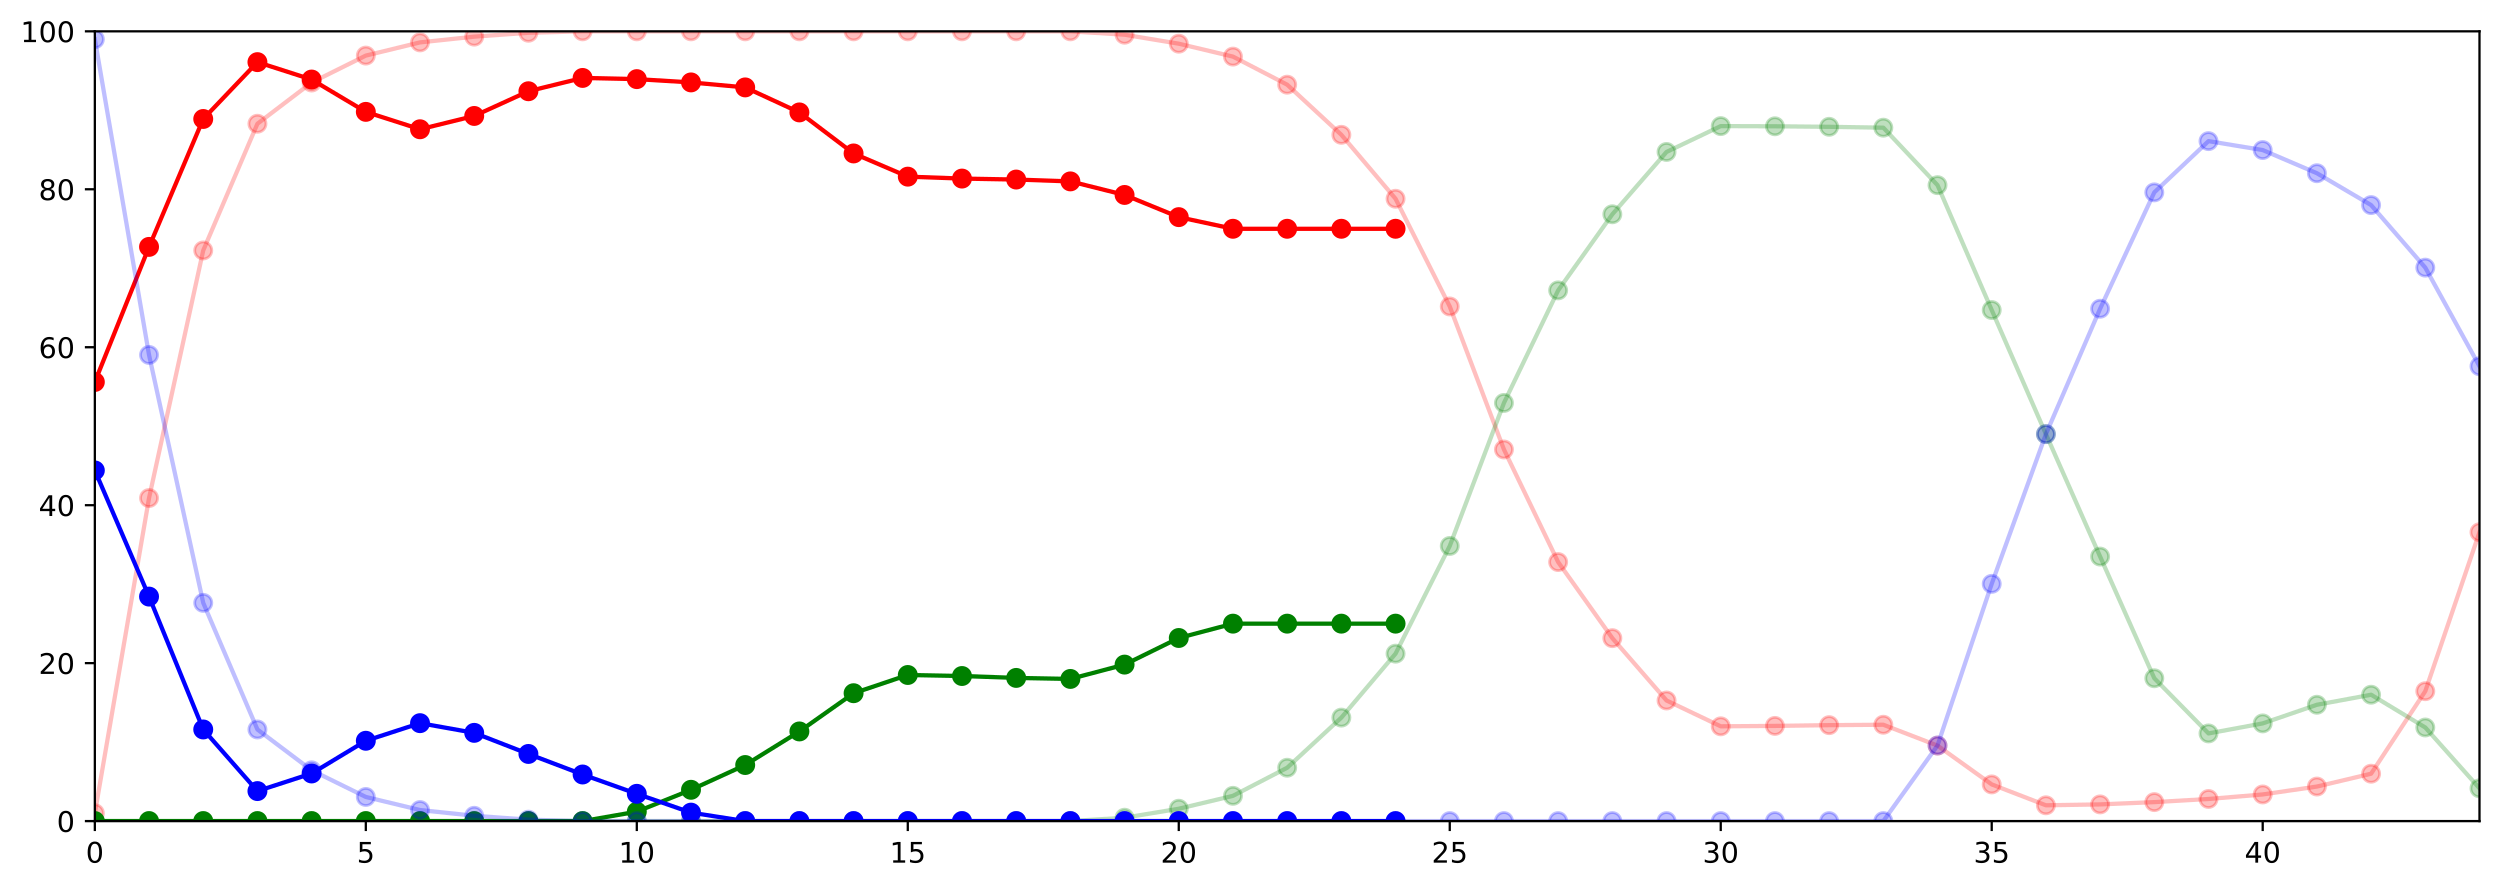 <?xml version="1.0" encoding="utf-8" standalone="no"?>
<!DOCTYPE svg PUBLIC "-//W3C//DTD SVG 1.1//EN"
  "http://www.w3.org/Graphics/SVG/1.1/DTD/svg11.dtd">
<!-- Created with matplotlib (https://matplotlib.org/) -->
<svg height="312.077pt" version="1.1" viewBox="0 0 877.487 312.077" width="877.487pt" xmlns="http://www.w3.org/2000/svg" xmlns:xlink="http://www.w3.org/1999/xlink">
 <defs>
  <style type="text/css">
*{stroke-linecap:butt;stroke-linejoin:round;}
  </style>
 </defs>
 <g id="figure_1">
  <g id="patch_1">
   <path d="M 0 312.077 
L 877.487 312.077 
L 877.487 0 
L 0 0 
z
" style="fill:#ffffff;"/>
  </g>
  <g id="axes_1">
   <g id="patch_2">
    <path d="M 33.288 288.199 
L 870.288 288.199 
L 870.288 10.999 
L 33.288 10.999 
z
" style="fill:#ffffff;"/>
   </g>
   <g id="matplotlib.axis_1">
    <g id="xtick_1">
     <g id="line2d_1">
      <defs>
       <path d="M 0 0 
L 0 3.5 
" id="m40c174c181" style="stroke:#000000;stroke-width:0.8;"/>
      </defs>
      <g>
       <use style="stroke:#000000;stroke-width:0.8;" x="33.288" xlink:href="#m40c174c181" y="288.199"/>
      </g>
     </g>
     <g id="text_1">
      <!-- 0 -->
      <defs>
       <path d="M 31.781 66.406 
Q 24.172 66.406 20.328 58.906 
Q 16.5 51.422 16.5 36.375 
Q 16.5 21.391 20.328 13.891 
Q 24.172 6.391 31.781 6.391 
Q 39.453 6.391 43.281 13.891 
Q 47.125 21.391 47.125 36.375 
Q 47.125 51.422 43.281 58.906 
Q 39.453 66.406 31.781 66.406 
z
M 31.781 74.219 
Q 44.047 74.219 50.516 64.516 
Q 56.984 54.828 56.984 36.375 
Q 56.984 17.969 50.516 8.266 
Q 44.047 -1.422 31.781 -1.422 
Q 19.531 -1.422 13.062 8.266 
Q 6.594 17.969 6.594 36.375 
Q 6.594 54.828 13.062 64.516 
Q 19.531 74.219 31.781 74.219 
z
" id="DejaVuSans-48"/>
      </defs>
      <g transform="translate(30.106 302.798)scale(0.1 -0.1)">
       <use xlink:href="#DejaVuSans-48"/>
      </g>
     </g>
    </g>
    <g id="xtick_2">
     <g id="line2d_2">
      <g>
       <use style="stroke:#000000;stroke-width:0.8;" x="128.401" xlink:href="#m40c174c181" y="288.199"/>
      </g>
     </g>
     <g id="text_2">
      <!-- 5 -->
      <defs>
       <path d="M 10.797 72.906 
L 49.516 72.906 
L 49.516 64.594 
L 19.828 64.594 
L 19.828 46.734 
Q 21.969 47.469 24.109 47.828 
Q 26.266 48.188 28.422 48.188 
Q 40.625 48.188 47.75 41.5 
Q 54.891 34.812 54.891 23.391 
Q 54.891 11.625 47.562 5.094 
Q 40.234 -1.422 26.906 -1.422 
Q 22.312 -1.422 17.547 -0.641 
Q 12.797 0.141 7.719 1.703 
L 7.719 11.625 
Q 12.109 9.234 16.797 8.062 
Q 21.484 6.891 26.703 6.891 
Q 35.156 6.891 40.078 11.328 
Q 45.016 15.766 45.016 23.391 
Q 45.016 31 40.078 35.438 
Q 35.156 39.891 26.703 39.891 
Q 22.75 39.891 18.812 39.016 
Q 14.891 38.141 10.797 36.281 
z
" id="DejaVuSans-53"/>
      </defs>
      <g transform="translate(125.22 302.798)scale(0.1 -0.1)">
       <use xlink:href="#DejaVuSans-53"/>
      </g>
     </g>
    </g>
    <g id="xtick_3">
     <g id="line2d_3">
      <g>
       <use style="stroke:#000000;stroke-width:0.8;" x="223.515" xlink:href="#m40c174c181" y="288.199"/>
      </g>
     </g>
     <g id="text_3">
      <!-- 10 -->
      <defs>
       <path d="M 12.406 8.297 
L 28.516 8.297 
L 28.516 63.922 
L 10.984 60.406 
L 10.984 69.391 
L 28.422 72.906 
L 38.281 72.906 
L 38.281 8.297 
L 54.391 8.297 
L 54.391 0 
L 12.406 0 
z
" id="DejaVuSans-49"/>
      </defs>
      <g transform="translate(217.152 302.798)scale(0.1 -0.1)">
       <use xlink:href="#DejaVuSans-49"/>
       <use x="63.623" xlink:href="#DejaVuSans-48"/>
      </g>
     </g>
    </g>
    <g id="xtick_4">
     <g id="line2d_4">
      <g>
       <use style="stroke:#000000;stroke-width:0.8;" x="318.628" xlink:href="#m40c174c181" y="288.199"/>
      </g>
     </g>
     <g id="text_4">
      <!-- 15 -->
      <g transform="translate(312.266 302.798)scale(0.1 -0.1)">
       <use xlink:href="#DejaVuSans-49"/>
       <use x="63.623" xlink:href="#DejaVuSans-53"/>
      </g>
     </g>
    </g>
    <g id="xtick_5">
     <g id="line2d_5">
      <g>
       <use style="stroke:#000000;stroke-width:0.8;" x="413.742" xlink:href="#m40c174c181" y="288.199"/>
      </g>
     </g>
     <g id="text_5">
      <!-- 20 -->
      <defs>
       <path d="M 19.188 8.297 
L 53.609 8.297 
L 53.609 0 
L 7.328 0 
L 7.328 8.297 
Q 12.938 14.109 22.625 23.891 
Q 32.328 33.688 34.812 36.531 
Q 39.547 41.844 41.422 45.531 
Q 43.312 49.219 43.312 52.781 
Q 43.312 58.594 39.234 62.25 
Q 35.156 65.922 28.609 65.922 
Q 23.969 65.922 18.812 64.312 
Q 13.672 62.703 7.812 59.422 
L 7.812 69.391 
Q 13.766 71.781 18.938 73 
Q 24.125 74.219 28.422 74.219 
Q 39.75 74.219 46.484 68.547 
Q 53.219 62.891 53.219 53.422 
Q 53.219 48.922 51.531 44.891 
Q 49.859 40.875 45.406 35.406 
Q 44.188 33.984 37.641 27.219 
Q 31.109 20.453 19.188 8.297 
z
" id="DejaVuSans-50"/>
      </defs>
      <g transform="translate(407.38 302.798)scale(0.1 -0.1)">
       <use xlink:href="#DejaVuSans-50"/>
       <use x="63.623" xlink:href="#DejaVuSans-48"/>
      </g>
     </g>
    </g>
    <g id="xtick_6">
     <g id="line2d_6">
      <g>
       <use style="stroke:#000000;stroke-width:0.8;" x="508.856" xlink:href="#m40c174c181" y="288.199"/>
      </g>
     </g>
     <g id="text_6">
      <!-- 25 -->
      <g transform="translate(502.493 302.798)scale(0.1 -0.1)">
       <use xlink:href="#DejaVuSans-50"/>
       <use x="63.623" xlink:href="#DejaVuSans-53"/>
      </g>
     </g>
    </g>
    <g id="xtick_7">
     <g id="line2d_7">
      <g>
       <use style="stroke:#000000;stroke-width:0.8;" x="603.969" xlink:href="#m40c174c181" y="288.199"/>
      </g>
     </g>
     <g id="text_7">
      <!-- 30 -->
      <defs>
       <path d="M 40.578 39.312 
Q 47.656 37.797 51.625 33 
Q 55.609 28.219 55.609 21.188 
Q 55.609 10.406 48.188 4.484 
Q 40.766 -1.422 27.094 -1.422 
Q 22.516 -1.422 17.656 -0.516 
Q 12.797 0.391 7.625 2.203 
L 7.625 11.719 
Q 11.719 9.328 16.594 8.109 
Q 21.484 6.891 26.812 6.891 
Q 36.078 6.891 40.938 10.547 
Q 45.797 14.203 45.797 21.188 
Q 45.797 27.641 41.281 31.266 
Q 36.766 34.906 28.719 34.906 
L 20.219 34.906 
L 20.219 43.016 
L 29.109 43.016 
Q 36.375 43.016 40.234 45.922 
Q 44.094 48.828 44.094 54.297 
Q 44.094 59.906 40.109 62.906 
Q 36.141 65.922 28.719 65.922 
Q 24.656 65.922 20.016 65.031 
Q 15.375 64.156 9.812 62.312 
L 9.812 71.094 
Q 15.438 72.656 20.344 73.438 
Q 25.25 74.219 29.594 74.219 
Q 40.828 74.219 47.359 69.109 
Q 53.906 64.016 53.906 55.328 
Q 53.906 49.266 50.438 45.094 
Q 46.969 40.922 40.578 39.312 
z
" id="DejaVuSans-51"/>
      </defs>
      <g transform="translate(597.607 302.798)scale(0.1 -0.1)">
       <use xlink:href="#DejaVuSans-51"/>
       <use x="63.623" xlink:href="#DejaVuSans-48"/>
      </g>
     </g>
    </g>
    <g id="xtick_8">
     <g id="line2d_8">
      <g>
       <use style="stroke:#000000;stroke-width:0.8;" x="699.083" xlink:href="#m40c174c181" y="288.199"/>
      </g>
     </g>
     <g id="text_8">
      <!-- 35 -->
      <g transform="translate(692.72 302.798)scale(0.1 -0.1)">
       <use xlink:href="#DejaVuSans-51"/>
       <use x="63.623" xlink:href="#DejaVuSans-53"/>
      </g>
     </g>
    </g>
    <g id="xtick_9">
     <g id="line2d_9">
      <g>
       <use style="stroke:#000000;stroke-width:0.8;" x="794.197" xlink:href="#m40c174c181" y="288.199"/>
      </g>
     </g>
     <g id="text_9">
      <!-- 40 -->
      <defs>
       <path d="M 37.797 64.312 
L 12.891 25.391 
L 37.797 25.391 
z
M 35.203 72.906 
L 47.609 72.906 
L 47.609 25.391 
L 58.016 25.391 
L 58.016 17.188 
L 47.609 17.188 
L 47.609 0 
L 37.797 0 
L 37.797 17.188 
L 4.891 17.188 
L 4.891 26.703 
z
" id="DejaVuSans-52"/>
      </defs>
      <g transform="translate(787.834 302.798)scale(0.1 -0.1)">
       <use xlink:href="#DejaVuSans-52"/>
       <use x="63.623" xlink:href="#DejaVuSans-48"/>
      </g>
     </g>
    </g>
   </g>
   <g id="matplotlib.axis_2">
    <g id="ytick_1">
     <g id="line2d_10">
      <defs>
       <path d="M 0 0 
L -3.5 0 
" id="m872a77889f" style="stroke:#000000;stroke-width:0.8;"/>
      </defs>
      <g>
       <use style="stroke:#000000;stroke-width:0.8;" x="33.288" xlink:href="#m872a77889f" y="288.199"/>
      </g>
     </g>
     <g id="text_10">
      <!-- 0 -->
      <g transform="translate(19.925 291.998)scale(0.1 -0.1)">
       <use xlink:href="#DejaVuSans-48"/>
      </g>
     </g>
    </g>
    <g id="ytick_2">
     <g id="line2d_11">
      <g>
       <use style="stroke:#000000;stroke-width:0.8;" x="33.288" xlink:href="#m872a77889f" y="232.759"/>
      </g>
     </g>
     <g id="text_11">
      <!-- 20 -->
      <g transform="translate(13.562 236.558)scale(0.1 -0.1)">
       <use xlink:href="#DejaVuSans-50"/>
       <use x="63.623" xlink:href="#DejaVuSans-48"/>
      </g>
     </g>
    </g>
    <g id="ytick_3">
     <g id="line2d_12">
      <g>
       <use style="stroke:#000000;stroke-width:0.8;" x="33.288" xlink:href="#m872a77889f" y="177.319"/>
      </g>
     </g>
     <g id="text_12">
      <!-- 40 -->
      <g transform="translate(13.562 181.118)scale(0.1 -0.1)">
       <use xlink:href="#DejaVuSans-52"/>
       <use x="63.623" xlink:href="#DejaVuSans-48"/>
      </g>
     </g>
    </g>
    <g id="ytick_4">
     <g id="line2d_13">
      <g>
       <use style="stroke:#000000;stroke-width:0.8;" x="33.288" xlink:href="#m872a77889f" y="121.879"/>
      </g>
     </g>
     <g id="text_13">
      <!-- 60 -->
      <defs>
       <path d="M 33.016 40.375 
Q 26.375 40.375 22.484 35.828 
Q 18.609 31.297 18.609 23.391 
Q 18.609 15.531 22.484 10.953 
Q 26.375 6.391 33.016 6.391 
Q 39.656 6.391 43.531 10.953 
Q 47.406 15.531 47.406 23.391 
Q 47.406 31.297 43.531 35.828 
Q 39.656 40.375 33.016 40.375 
z
M 52.594 71.297 
L 52.594 62.312 
Q 48.875 64.062 45.094 64.984 
Q 41.312 65.922 37.594 65.922 
Q 27.828 65.922 22.672 59.328 
Q 17.531 52.734 16.797 39.406 
Q 19.672 43.656 24.016 45.922 
Q 28.375 48.188 33.594 48.188 
Q 44.578 48.188 50.953 41.516 
Q 57.328 34.859 57.328 23.391 
Q 57.328 12.156 50.688 5.359 
Q 44.047 -1.422 33.016 -1.422 
Q 20.359 -1.422 13.672 8.266 
Q 6.984 17.969 6.984 36.375 
Q 6.984 53.656 15.188 63.938 
Q 23.391 74.219 37.203 74.219 
Q 40.922 74.219 44.703 73.484 
Q 48.484 72.75 52.594 71.297 
z
" id="DejaVuSans-54"/>
      </defs>
      <g transform="translate(13.562 125.678)scale(0.1 -0.1)">
       <use xlink:href="#DejaVuSans-54"/>
       <use x="63.623" xlink:href="#DejaVuSans-48"/>
      </g>
     </g>
    </g>
    <g id="ytick_5">
     <g id="line2d_14">
      <g>
       <use style="stroke:#000000;stroke-width:0.8;" x="33.288" xlink:href="#m872a77889f" y="66.439"/>
      </g>
     </g>
     <g id="text_14">
      <!-- 80 -->
      <defs>
       <path d="M 31.781 34.625 
Q 24.75 34.625 20.719 30.859 
Q 16.703 27.094 16.703 20.516 
Q 16.703 13.922 20.719 10.156 
Q 24.75 6.391 31.781 6.391 
Q 38.812 6.391 42.859 10.172 
Q 46.922 13.969 46.922 20.516 
Q 46.922 27.094 42.891 30.859 
Q 38.875 34.625 31.781 34.625 
z
M 21.922 38.812 
Q 15.578 40.375 12.031 44.719 
Q 8.5 49.078 8.5 55.328 
Q 8.5 64.062 14.719 69.141 
Q 20.953 74.219 31.781 74.219 
Q 42.672 74.219 48.875 69.141 
Q 55.078 64.062 55.078 55.328 
Q 55.078 49.078 51.531 44.719 
Q 48 40.375 41.703 38.812 
Q 48.828 37.156 52.797 32.312 
Q 56.781 27.484 56.781 20.516 
Q 56.781 9.906 50.312 4.234 
Q 43.844 -1.422 31.781 -1.422 
Q 19.734 -1.422 13.25 4.234 
Q 6.781 9.906 6.781 20.516 
Q 6.781 27.484 10.781 32.312 
Q 14.797 37.156 21.922 38.812 
z
M 18.312 54.391 
Q 18.312 48.734 21.844 45.562 
Q 25.391 42.391 31.781 42.391 
Q 38.141 42.391 41.719 45.562 
Q 45.312 48.734 45.312 54.391 
Q 45.312 60.062 41.719 63.234 
Q 38.141 66.406 31.781 66.406 
Q 25.391 66.406 21.844 63.234 
Q 18.312 60.062 18.312 54.391 
z
" id="DejaVuSans-56"/>
      </defs>
      <g transform="translate(13.562 70.238)scale(0.1 -0.1)">
       <use xlink:href="#DejaVuSans-56"/>
       <use x="63.623" xlink:href="#DejaVuSans-48"/>
      </g>
     </g>
    </g>
    <g id="ytick_6">
     <g id="line2d_15">
      <g>
       <use style="stroke:#000000;stroke-width:0.8;" x="33.288" xlink:href="#m872a77889f" y="10.999"/>
      </g>
     </g>
     <g id="text_15">
      <!-- 100 -->
      <g transform="translate(7.2 14.798)scale(0.1 -0.1)">
       <use xlink:href="#DejaVuSans-49"/>
       <use x="63.623" xlink:href="#DejaVuSans-48"/>
       <use x="127.246" xlink:href="#DejaVuSans-48"/>
      </g>
     </g>
    </g>
   </g>
   <g id="line2d_16">
    <path clip-path="url(#p541dd3be00)" d="M 33.288 285.427 
L 52.31 174.809 
L 71.333 87.907 
L 90.356 43.432 
L 109.378 28.969 
L 128.401 19.511 
L 147.424 14.88 
L 166.447 12.862 
L 185.469 11.499 
L 204.492 10.999 
L 223.515 10.999 
L 242.537 10.999 
L 261.56 10.999 
L 280.583 10.999 
L 299.606 10.999 
L 318.628 10.999 
L 337.651 10.999 
L 356.674 10.999 
L 375.697 10.999 
L 394.719 12.183 
L 413.742 15.338 
L 432.765 19.87 
L 451.788 29.724 
L 470.81 47.319 
L 489.833 69.766 
L 508.856 107.568 
L 527.878 157.768 
L 546.901 197.278 
L 565.924 223.99 
L 584.947 245.869 
L 603.969 254.935 
L 622.992 254.791 
L 642.015 254.525 
L 661.038 254.381 
L 680.06 261.711 
L 699.083 275.325 
L 718.106 282.655 
L 737.128 282.343 
L 756.151 281.538 
L 775.174 280.438 
L 794.197 278.847 
L 813.219 276.073 
L 832.242 271.567 
L 851.265 242.608 
L 870.288 186.799 
" style="fill:none;stroke:#ff0000;stroke-linecap:square;stroke-opacity:0.25;stroke-width:1.5;"/>
    <defs>
     <path d="M 0 3 
C 0.796 3 1.559 2.684 2.121 2.121 
C 2.684 1.559 3 0.796 3 0 
C 3 -0.796 2.684 -1.559 2.121 -2.121 
C 1.559 -2.684 0.796 -3 0 -3 
C -0.796 -3 -1.559 -2.684 -2.121 -2.121 
C -2.684 -1.559 -3 -0.796 -3 0 
C -3 0.796 -2.684 1.559 -2.121 2.121 
C -1.559 2.684 -0.796 3 0 3 
z
" id="mfca030884c" style="stroke:#ff0000;stroke-opacity:0.25;"/>
    </defs>
    <g clip-path="url(#p541dd3be00)">
     <use style="fill:#ff0000;fill-opacity:0.25;stroke:#ff0000;stroke-opacity:0.25;" x="33.288" xlink:href="#mfca030884c" y="285.427"/>
     <use style="fill:#ff0000;fill-opacity:0.25;stroke:#ff0000;stroke-opacity:0.25;" x="52.31" xlink:href="#mfca030884c" y="174.809"/>
     <use style="fill:#ff0000;fill-opacity:0.25;stroke:#ff0000;stroke-opacity:0.25;" x="71.333" xlink:href="#mfca030884c" y="87.907"/>
     <use style="fill:#ff0000;fill-opacity:0.25;stroke:#ff0000;stroke-opacity:0.25;" x="90.356" xlink:href="#mfca030884c" y="43.432"/>
     <use style="fill:#ff0000;fill-opacity:0.25;stroke:#ff0000;stroke-opacity:0.25;" x="109.378" xlink:href="#mfca030884c" y="28.969"/>
     <use style="fill:#ff0000;fill-opacity:0.25;stroke:#ff0000;stroke-opacity:0.25;" x="128.401" xlink:href="#mfca030884c" y="19.511"/>
     <use style="fill:#ff0000;fill-opacity:0.25;stroke:#ff0000;stroke-opacity:0.25;" x="147.424" xlink:href="#mfca030884c" y="14.88"/>
     <use style="fill:#ff0000;fill-opacity:0.25;stroke:#ff0000;stroke-opacity:0.25;" x="166.447" xlink:href="#mfca030884c" y="12.862"/>
     <use style="fill:#ff0000;fill-opacity:0.25;stroke:#ff0000;stroke-opacity:0.25;" x="185.469" xlink:href="#mfca030884c" y="11.499"/>
     <use style="fill:#ff0000;fill-opacity:0.25;stroke:#ff0000;stroke-opacity:0.25;" x="204.492" xlink:href="#mfca030884c" y="10.999"/>
     <use style="fill:#ff0000;fill-opacity:0.25;stroke:#ff0000;stroke-opacity:0.25;" x="223.515" xlink:href="#mfca030884c" y="10.999"/>
     <use style="fill:#ff0000;fill-opacity:0.25;stroke:#ff0000;stroke-opacity:0.25;" x="242.537" xlink:href="#mfca030884c" y="10.999"/>
     <use style="fill:#ff0000;fill-opacity:0.25;stroke:#ff0000;stroke-opacity:0.25;" x="261.56" xlink:href="#mfca030884c" y="10.999"/>
     <use style="fill:#ff0000;fill-opacity:0.25;stroke:#ff0000;stroke-opacity:0.25;" x="280.583" xlink:href="#mfca030884c" y="10.999"/>
     <use style="fill:#ff0000;fill-opacity:0.25;stroke:#ff0000;stroke-opacity:0.25;" x="299.606" xlink:href="#mfca030884c" y="10.999"/>
     <use style="fill:#ff0000;fill-opacity:0.25;stroke:#ff0000;stroke-opacity:0.25;" x="318.628" xlink:href="#mfca030884c" y="10.999"/>
     <use style="fill:#ff0000;fill-opacity:0.25;stroke:#ff0000;stroke-opacity:0.25;" x="337.651" xlink:href="#mfca030884c" y="10.999"/>
     <use style="fill:#ff0000;fill-opacity:0.25;stroke:#ff0000;stroke-opacity:0.25;" x="356.674" xlink:href="#mfca030884c" y="10.999"/>
     <use style="fill:#ff0000;fill-opacity:0.25;stroke:#ff0000;stroke-opacity:0.25;" x="375.697" xlink:href="#mfca030884c" y="10.999"/>
     <use style="fill:#ff0000;fill-opacity:0.25;stroke:#ff0000;stroke-opacity:0.25;" x="394.719" xlink:href="#mfca030884c" y="12.183"/>
     <use style="fill:#ff0000;fill-opacity:0.25;stroke:#ff0000;stroke-opacity:0.25;" x="413.742" xlink:href="#mfca030884c" y="15.338"/>
     <use style="fill:#ff0000;fill-opacity:0.25;stroke:#ff0000;stroke-opacity:0.25;" x="432.765" xlink:href="#mfca030884c" y="19.87"/>
     <use style="fill:#ff0000;fill-opacity:0.25;stroke:#ff0000;stroke-opacity:0.25;" x="451.788" xlink:href="#mfca030884c" y="29.724"/>
     <use style="fill:#ff0000;fill-opacity:0.25;stroke:#ff0000;stroke-opacity:0.25;" x="470.81" xlink:href="#mfca030884c" y="47.319"/>
     <use style="fill:#ff0000;fill-opacity:0.25;stroke:#ff0000;stroke-opacity:0.25;" x="489.833" xlink:href="#mfca030884c" y="69.766"/>
     <use style="fill:#ff0000;fill-opacity:0.25;stroke:#ff0000;stroke-opacity:0.25;" x="508.856" xlink:href="#mfca030884c" y="107.568"/>
     <use style="fill:#ff0000;fill-opacity:0.25;stroke:#ff0000;stroke-opacity:0.25;" x="527.878" xlink:href="#mfca030884c" y="157.768"/>
     <use style="fill:#ff0000;fill-opacity:0.25;stroke:#ff0000;stroke-opacity:0.25;" x="546.901" xlink:href="#mfca030884c" y="197.278"/>
     <use style="fill:#ff0000;fill-opacity:0.25;stroke:#ff0000;stroke-opacity:0.25;" x="565.924" xlink:href="#mfca030884c" y="223.99"/>
     <use style="fill:#ff0000;fill-opacity:0.25;stroke:#ff0000;stroke-opacity:0.25;" x="584.947" xlink:href="#mfca030884c" y="245.869"/>
     <use style="fill:#ff0000;fill-opacity:0.25;stroke:#ff0000;stroke-opacity:0.25;" x="603.969" xlink:href="#mfca030884c" y="254.935"/>
     <use style="fill:#ff0000;fill-opacity:0.25;stroke:#ff0000;stroke-opacity:0.25;" x="622.992" xlink:href="#mfca030884c" y="254.791"/>
     <use style="fill:#ff0000;fill-opacity:0.25;stroke:#ff0000;stroke-opacity:0.25;" x="642.015" xlink:href="#mfca030884c" y="254.525"/>
     <use style="fill:#ff0000;fill-opacity:0.25;stroke:#ff0000;stroke-opacity:0.25;" x="661.038" xlink:href="#mfca030884c" y="254.381"/>
     <use style="fill:#ff0000;fill-opacity:0.25;stroke:#ff0000;stroke-opacity:0.25;" x="680.06" xlink:href="#mfca030884c" y="261.711"/>
     <use style="fill:#ff0000;fill-opacity:0.25;stroke:#ff0000;stroke-opacity:0.25;" x="699.083" xlink:href="#mfca030884c" y="275.325"/>
     <use style="fill:#ff0000;fill-opacity:0.25;stroke:#ff0000;stroke-opacity:0.25;" x="718.106" xlink:href="#mfca030884c" y="282.655"/>
     <use style="fill:#ff0000;fill-opacity:0.25;stroke:#ff0000;stroke-opacity:0.25;" x="737.128" xlink:href="#mfca030884c" y="282.343"/>
     <use style="fill:#ff0000;fill-opacity:0.25;stroke:#ff0000;stroke-opacity:0.25;" x="756.151" xlink:href="#mfca030884c" y="281.538"/>
     <use style="fill:#ff0000;fill-opacity:0.25;stroke:#ff0000;stroke-opacity:0.25;" x="775.174" xlink:href="#mfca030884c" y="280.438"/>
     <use style="fill:#ff0000;fill-opacity:0.25;stroke:#ff0000;stroke-opacity:0.25;" x="794.197" xlink:href="#mfca030884c" y="278.847"/>
     <use style="fill:#ff0000;fill-opacity:0.25;stroke:#ff0000;stroke-opacity:0.25;" x="813.219" xlink:href="#mfca030884c" y="276.073"/>
     <use style="fill:#ff0000;fill-opacity:0.25;stroke:#ff0000;stroke-opacity:0.25;" x="832.242" xlink:href="#mfca030884c" y="271.567"/>
     <use style="fill:#ff0000;fill-opacity:0.25;stroke:#ff0000;stroke-opacity:0.25;" x="851.265" xlink:href="#mfca030884c" y="242.608"/>
     <use style="fill:#ff0000;fill-opacity:0.25;stroke:#ff0000;stroke-opacity:0.25;" x="870.288" xlink:href="#mfca030884c" y="186.799"/>
    </g>
   </g>
   <g id="line2d_17">
    <path clip-path="url(#p541dd3be00)" d="M 33.288 134.076 
L 52.31 86.658 
L 71.333 41.76 
L 90.356 21.81 
L 109.378 27.919 
L 128.401 39.263 
L 147.424 45.372 
L 166.447 40.701 
L 185.469 32.025 
L 204.492 27.354 
L 223.515 27.771 
L 242.537 28.927 
L 261.56 30.68 
L 280.583 39.458 
L 299.606 53.861 
L 318.628 62.004 
L 337.651 62.679 
L 356.674 63.022 
L 375.697 63.667 
L 394.719 68.427 
L 413.742 76.211 
L 432.765 80.299 
L 451.788 80.299 
L 470.81 80.299 
L 489.833 80.299 
" style="fill:none;stroke:#ff0000;stroke-linecap:square;stroke-width:1.5;"/>
    <defs>
     <path d="M 0 3 
C 0.796 3 1.559 2.684 2.121 2.121 
C 2.684 1.559 3 0.796 3 0 
C 3 -0.796 2.684 -1.559 2.121 -2.121 
C 1.559 -2.684 0.796 -3 0 -3 
C -0.796 -3 -1.559 -2.684 -2.121 -2.121 
C -2.684 -1.559 -3 -0.796 -3 0 
C -3 0.796 -2.684 1.559 -2.121 2.121 
C -1.559 2.684 -0.796 3 0 3 
z
" id="m0fbac70a76" style="stroke:#ff0000;"/>
    </defs>
    <g clip-path="url(#p541dd3be00)">
     <use style="fill:#ff0000;stroke:#ff0000;" x="33.288" xlink:href="#m0fbac70a76" y="134.076"/>
     <use style="fill:#ff0000;stroke:#ff0000;" x="52.31" xlink:href="#m0fbac70a76" y="86.658"/>
     <use style="fill:#ff0000;stroke:#ff0000;" x="71.333" xlink:href="#m0fbac70a76" y="41.76"/>
     <use style="fill:#ff0000;stroke:#ff0000;" x="90.356" xlink:href="#m0fbac70a76" y="21.81"/>
     <use style="fill:#ff0000;stroke:#ff0000;" x="109.378" xlink:href="#m0fbac70a76" y="27.919"/>
     <use style="fill:#ff0000;stroke:#ff0000;" x="128.401" xlink:href="#m0fbac70a76" y="39.263"/>
     <use style="fill:#ff0000;stroke:#ff0000;" x="147.424" xlink:href="#m0fbac70a76" y="45.372"/>
     <use style="fill:#ff0000;stroke:#ff0000;" x="166.447" xlink:href="#m0fbac70a76" y="40.701"/>
     <use style="fill:#ff0000;stroke:#ff0000;" x="185.469" xlink:href="#m0fbac70a76" y="32.025"/>
     <use style="fill:#ff0000;stroke:#ff0000;" x="204.492" xlink:href="#m0fbac70a76" y="27.354"/>
     <use style="fill:#ff0000;stroke:#ff0000;" x="223.515" xlink:href="#m0fbac70a76" y="27.771"/>
     <use style="fill:#ff0000;stroke:#ff0000;" x="242.537" xlink:href="#m0fbac70a76" y="28.927"/>
     <use style="fill:#ff0000;stroke:#ff0000;" x="261.56" xlink:href="#m0fbac70a76" y="30.68"/>
     <use style="fill:#ff0000;stroke:#ff0000;" x="280.583" xlink:href="#m0fbac70a76" y="39.458"/>
     <use style="fill:#ff0000;stroke:#ff0000;" x="299.606" xlink:href="#m0fbac70a76" y="53.861"/>
     <use style="fill:#ff0000;stroke:#ff0000;" x="318.628" xlink:href="#m0fbac70a76" y="62.004"/>
     <use style="fill:#ff0000;stroke:#ff0000;" x="337.651" xlink:href="#m0fbac70a76" y="62.679"/>
     <use style="fill:#ff0000;stroke:#ff0000;" x="356.674" xlink:href="#m0fbac70a76" y="63.022"/>
     <use style="fill:#ff0000;stroke:#ff0000;" x="375.697" xlink:href="#m0fbac70a76" y="63.667"/>
     <use style="fill:#ff0000;stroke:#ff0000;" x="394.719" xlink:href="#m0fbac70a76" y="68.427"/>
     <use style="fill:#ff0000;stroke:#ff0000;" x="413.742" xlink:href="#m0fbac70a76" y="76.211"/>
     <use style="fill:#ff0000;stroke:#ff0000;" x="432.765" xlink:href="#m0fbac70a76" y="80.299"/>
     <use style="fill:#ff0000;stroke:#ff0000;" x="451.788" xlink:href="#m0fbac70a76" y="80.299"/>
     <use style="fill:#ff0000;stroke:#ff0000;" x="470.81" xlink:href="#m0fbac70a76" y="80.299"/>
     <use style="fill:#ff0000;stroke:#ff0000;" x="489.833" xlink:href="#m0fbac70a76" y="80.299"/>
    </g>
   </g>
   <g id="line2d_18"/>
   <g id="line2d_19">
    <path clip-path="url(#p541dd3be00)" d="M 33.288 288.199 
L 52.31 288.199 
L 71.333 288.199 
L 90.356 288.199 
L 109.378 288.199 
L 128.401 288.199 
L 147.424 288.199 
L 166.447 288.199 
L 185.469 288.199 
L 204.492 288.199 
L 223.515 288.199 
L 242.537 288.199 
L 261.56 288.199 
L 280.583 288.199 
L 299.606 288.199 
L 318.628 288.199 
L 337.651 288.199 
L 356.674 288.199 
L 375.697 288.199 
L 394.719 287.015 
L 413.742 283.86 
L 432.765 279.329 
L 451.788 269.474 
L 470.81 251.879 
L 489.833 229.433 
L 508.856 191.63 
L 527.878 141.431 
L 546.901 101.921 
L 565.924 75.208 
L 584.947 53.329 
L 603.969 44.263 
L 622.992 44.325 
L 642.015 44.51 
L 661.038 44.818 
L 680.06 64.992 
L 699.083 108.822 
L 718.106 152.371 
L 737.128 195.356 
L 756.151 238.066 
L 775.174 257.43 
L 794.197 253.909 
L 813.219 247.369 
L 832.242 243.847 
L 851.265 255.346 
L 870.288 276.701 
" style="fill:none;stroke:#008000;stroke-linecap:square;stroke-opacity:0.25;stroke-width:1.5;"/>
    <defs>
     <path d="M 0 3 
C 0.796 3 1.559 2.684 2.121 2.121 
C 2.684 1.559 3 0.796 3 0 
C 3 -0.796 2.684 -1.559 2.121 -2.121 
C 1.559 -2.684 0.796 -3 0 -3 
C -0.796 -3 -1.559 -2.684 -2.121 -2.121 
C -2.684 -1.559 -3 -0.796 -3 0 
C -3 0.796 -2.684 1.559 -2.121 2.121 
C -1.559 2.684 -0.796 3 0 3 
z
" id="me42c37f71e" style="stroke:#008000;stroke-opacity:0.25;"/>
    </defs>
    <g clip-path="url(#p541dd3be00)">
     <use style="fill:#008000;fill-opacity:0.25;stroke:#008000;stroke-opacity:0.25;" x="33.288" xlink:href="#me42c37f71e" y="288.199"/>
     <use style="fill:#008000;fill-opacity:0.25;stroke:#008000;stroke-opacity:0.25;" x="52.31" xlink:href="#me42c37f71e" y="288.199"/>
     <use style="fill:#008000;fill-opacity:0.25;stroke:#008000;stroke-opacity:0.25;" x="71.333" xlink:href="#me42c37f71e" y="288.199"/>
     <use style="fill:#008000;fill-opacity:0.25;stroke:#008000;stroke-opacity:0.25;" x="90.356" xlink:href="#me42c37f71e" y="288.199"/>
     <use style="fill:#008000;fill-opacity:0.25;stroke:#008000;stroke-opacity:0.25;" x="109.378" xlink:href="#me42c37f71e" y="288.199"/>
     <use style="fill:#008000;fill-opacity:0.25;stroke:#008000;stroke-opacity:0.25;" x="128.401" xlink:href="#me42c37f71e" y="288.199"/>
     <use style="fill:#008000;fill-opacity:0.25;stroke:#008000;stroke-opacity:0.25;" x="147.424" xlink:href="#me42c37f71e" y="288.199"/>
     <use style="fill:#008000;fill-opacity:0.25;stroke:#008000;stroke-opacity:0.25;" x="166.447" xlink:href="#me42c37f71e" y="288.199"/>
     <use style="fill:#008000;fill-opacity:0.25;stroke:#008000;stroke-opacity:0.25;" x="185.469" xlink:href="#me42c37f71e" y="288.199"/>
     <use style="fill:#008000;fill-opacity:0.25;stroke:#008000;stroke-opacity:0.25;" x="204.492" xlink:href="#me42c37f71e" y="288.199"/>
     <use style="fill:#008000;fill-opacity:0.25;stroke:#008000;stroke-opacity:0.25;" x="223.515" xlink:href="#me42c37f71e" y="288.199"/>
     <use style="fill:#008000;fill-opacity:0.25;stroke:#008000;stroke-opacity:0.25;" x="242.537" xlink:href="#me42c37f71e" y="288.199"/>
     <use style="fill:#008000;fill-opacity:0.25;stroke:#008000;stroke-opacity:0.25;" x="261.56" xlink:href="#me42c37f71e" y="288.199"/>
     <use style="fill:#008000;fill-opacity:0.25;stroke:#008000;stroke-opacity:0.25;" x="280.583" xlink:href="#me42c37f71e" y="288.199"/>
     <use style="fill:#008000;fill-opacity:0.25;stroke:#008000;stroke-opacity:0.25;" x="299.606" xlink:href="#me42c37f71e" y="288.199"/>
     <use style="fill:#008000;fill-opacity:0.25;stroke:#008000;stroke-opacity:0.25;" x="318.628" xlink:href="#me42c37f71e" y="288.199"/>
     <use style="fill:#008000;fill-opacity:0.25;stroke:#008000;stroke-opacity:0.25;" x="337.651" xlink:href="#me42c37f71e" y="288.199"/>
     <use style="fill:#008000;fill-opacity:0.25;stroke:#008000;stroke-opacity:0.25;" x="356.674" xlink:href="#me42c37f71e" y="288.199"/>
     <use style="fill:#008000;fill-opacity:0.25;stroke:#008000;stroke-opacity:0.25;" x="375.697" xlink:href="#me42c37f71e" y="288.199"/>
     <use style="fill:#008000;fill-opacity:0.25;stroke:#008000;stroke-opacity:0.25;" x="394.719" xlink:href="#me42c37f71e" y="287.015"/>
     <use style="fill:#008000;fill-opacity:0.25;stroke:#008000;stroke-opacity:0.25;" x="413.742" xlink:href="#me42c37f71e" y="283.86"/>
     <use style="fill:#008000;fill-opacity:0.25;stroke:#008000;stroke-opacity:0.25;" x="432.765" xlink:href="#me42c37f71e" y="279.329"/>
     <use style="fill:#008000;fill-opacity:0.25;stroke:#008000;stroke-opacity:0.25;" x="451.788" xlink:href="#me42c37f71e" y="269.474"/>
     <use style="fill:#008000;fill-opacity:0.25;stroke:#008000;stroke-opacity:0.25;" x="470.81" xlink:href="#me42c37f71e" y="251.879"/>
     <use style="fill:#008000;fill-opacity:0.25;stroke:#008000;stroke-opacity:0.25;" x="489.833" xlink:href="#me42c37f71e" y="229.433"/>
     <use style="fill:#008000;fill-opacity:0.25;stroke:#008000;stroke-opacity:0.25;" x="508.856" xlink:href="#me42c37f71e" y="191.63"/>
     <use style="fill:#008000;fill-opacity:0.25;stroke:#008000;stroke-opacity:0.25;" x="527.878" xlink:href="#me42c37f71e" y="141.431"/>
     <use style="fill:#008000;fill-opacity:0.25;stroke:#008000;stroke-opacity:0.25;" x="546.901" xlink:href="#me42c37f71e" y="101.921"/>
     <use style="fill:#008000;fill-opacity:0.25;stroke:#008000;stroke-opacity:0.25;" x="565.924" xlink:href="#me42c37f71e" y="75.208"/>
     <use style="fill:#008000;fill-opacity:0.25;stroke:#008000;stroke-opacity:0.25;" x="584.947" xlink:href="#me42c37f71e" y="53.329"/>
     <use style="fill:#008000;fill-opacity:0.25;stroke:#008000;stroke-opacity:0.25;" x="603.969" xlink:href="#me42c37f71e" y="44.263"/>
     <use style="fill:#008000;fill-opacity:0.25;stroke:#008000;stroke-opacity:0.25;" x="622.992" xlink:href="#me42c37f71e" y="44.325"/>
     <use style="fill:#008000;fill-opacity:0.25;stroke:#008000;stroke-opacity:0.25;" x="642.015" xlink:href="#me42c37f71e" y="44.51"/>
     <use style="fill:#008000;fill-opacity:0.25;stroke:#008000;stroke-opacity:0.25;" x="661.038" xlink:href="#me42c37f71e" y="44.818"/>
     <use style="fill:#008000;fill-opacity:0.25;stroke:#008000;stroke-opacity:0.25;" x="680.06" xlink:href="#me42c37f71e" y="64.992"/>
     <use style="fill:#008000;fill-opacity:0.25;stroke:#008000;stroke-opacity:0.25;" x="699.083" xlink:href="#me42c37f71e" y="108.822"/>
     <use style="fill:#008000;fill-opacity:0.25;stroke:#008000;stroke-opacity:0.25;" x="718.106" xlink:href="#me42c37f71e" y="152.371"/>
     <use style="fill:#008000;fill-opacity:0.25;stroke:#008000;stroke-opacity:0.25;" x="737.128" xlink:href="#me42c37f71e" y="195.356"/>
     <use style="fill:#008000;fill-opacity:0.25;stroke:#008000;stroke-opacity:0.25;" x="756.151" xlink:href="#me42c37f71e" y="238.066"/>
     <use style="fill:#008000;fill-opacity:0.25;stroke:#008000;stroke-opacity:0.25;" x="775.174" xlink:href="#me42c37f71e" y="257.43"/>
     <use style="fill:#008000;fill-opacity:0.25;stroke:#008000;stroke-opacity:0.25;" x="794.197" xlink:href="#me42c37f71e" y="253.909"/>
     <use style="fill:#008000;fill-opacity:0.25;stroke:#008000;stroke-opacity:0.25;" x="813.219" xlink:href="#me42c37f71e" y="247.369"/>
     <use style="fill:#008000;fill-opacity:0.25;stroke:#008000;stroke-opacity:0.25;" x="832.242" xlink:href="#me42c37f71e" y="243.847"/>
     <use style="fill:#008000;fill-opacity:0.25;stroke:#008000;stroke-opacity:0.25;" x="851.265" xlink:href="#me42c37f71e" y="255.346"/>
     <use style="fill:#008000;fill-opacity:0.25;stroke:#008000;stroke-opacity:0.25;" x="870.288" xlink:href="#me42c37f71e" y="276.701"/>
    </g>
   </g>
   <g id="line2d_20">
    <path clip-path="url(#p541dd3be00)" d="M 33.288 288.199 
L 52.31 288.199 
L 71.333 288.199 
L 90.356 288.199 
L 109.378 288.199 
L 128.401 288.199 
L 147.424 288.199 
L 166.447 288.199 
L 185.469 288.199 
L 204.492 288.199 
L 223.515 284.893 
L 242.537 277.214 
L 261.56 268.518 
L 280.583 256.732 
L 299.606 243.313 
L 318.628 236.917 
L 337.651 237.277 
L 356.674 237.944 
L 375.697 238.303 
L 394.719 233.273 
L 413.742 223.93 
L 432.765 218.899 
L 451.788 218.899 
L 470.81 218.899 
L 489.833 218.899 
" style="fill:none;stroke:#008000;stroke-linecap:square;stroke-width:1.5;"/>
    <defs>
     <path d="M 0 3 
C 0.796 3 1.559 2.684 2.121 2.121 
C 2.684 1.559 3 0.796 3 0 
C 3 -0.796 2.684 -1.559 2.121 -2.121 
C 1.559 -2.684 0.796 -3 0 -3 
C -0.796 -3 -1.559 -2.684 -2.121 -2.121 
C -2.684 -1.559 -3 -0.796 -3 0 
C -3 0.796 -2.684 1.559 -2.121 2.121 
C -1.559 2.684 -0.796 3 0 3 
z
" id="m17dc24a3e3" style="stroke:#008000;"/>
    </defs>
    <g clip-path="url(#p541dd3be00)">
     <use style="fill:#008000;stroke:#008000;" x="33.288" xlink:href="#m17dc24a3e3" y="288.199"/>
     <use style="fill:#008000;stroke:#008000;" x="52.31" xlink:href="#m17dc24a3e3" y="288.199"/>
     <use style="fill:#008000;stroke:#008000;" x="71.333" xlink:href="#m17dc24a3e3" y="288.199"/>
     <use style="fill:#008000;stroke:#008000;" x="90.356" xlink:href="#m17dc24a3e3" y="288.199"/>
     <use style="fill:#008000;stroke:#008000;" x="109.378" xlink:href="#m17dc24a3e3" y="288.199"/>
     <use style="fill:#008000;stroke:#008000;" x="128.401" xlink:href="#m17dc24a3e3" y="288.199"/>
     <use style="fill:#008000;stroke:#008000;" x="147.424" xlink:href="#m17dc24a3e3" y="288.199"/>
     <use style="fill:#008000;stroke:#008000;" x="166.447" xlink:href="#m17dc24a3e3" y="288.199"/>
     <use style="fill:#008000;stroke:#008000;" x="185.469" xlink:href="#m17dc24a3e3" y="288.199"/>
     <use style="fill:#008000;stroke:#008000;" x="204.492" xlink:href="#m17dc24a3e3" y="288.199"/>
     <use style="fill:#008000;stroke:#008000;" x="223.515" xlink:href="#m17dc24a3e3" y="284.893"/>
     <use style="fill:#008000;stroke:#008000;" x="242.537" xlink:href="#m17dc24a3e3" y="277.214"/>
     <use style="fill:#008000;stroke:#008000;" x="261.56" xlink:href="#m17dc24a3e3" y="268.518"/>
     <use style="fill:#008000;stroke:#008000;" x="280.583" xlink:href="#m17dc24a3e3" y="256.732"/>
     <use style="fill:#008000;stroke:#008000;" x="299.606" xlink:href="#m17dc24a3e3" y="243.313"/>
     <use style="fill:#008000;stroke:#008000;" x="318.628" xlink:href="#m17dc24a3e3" y="236.917"/>
     <use style="fill:#008000;stroke:#008000;" x="337.651" xlink:href="#m17dc24a3e3" y="237.277"/>
     <use style="fill:#008000;stroke:#008000;" x="356.674" xlink:href="#m17dc24a3e3" y="237.944"/>
     <use style="fill:#008000;stroke:#008000;" x="375.697" xlink:href="#m17dc24a3e3" y="238.303"/>
     <use style="fill:#008000;stroke:#008000;" x="394.719" xlink:href="#m17dc24a3e3" y="233.273"/>
     <use style="fill:#008000;stroke:#008000;" x="413.742" xlink:href="#m17dc24a3e3" y="223.93"/>
     <use style="fill:#008000;stroke:#008000;" x="432.765" xlink:href="#m17dc24a3e3" y="218.899"/>
     <use style="fill:#008000;stroke:#008000;" x="451.788" xlink:href="#m17dc24a3e3" y="218.899"/>
     <use style="fill:#008000;stroke:#008000;" x="470.81" xlink:href="#m17dc24a3e3" y="218.899"/>
     <use style="fill:#008000;stroke:#008000;" x="489.833" xlink:href="#m17dc24a3e3" y="218.899"/>
    </g>
   </g>
   <g id="line2d_21"/>
   <g id="line2d_22">
    <path clip-path="url(#p541dd3be00)" d="M 33.288 13.771 
L 52.31 124.576 
L 71.333 211.602 
L 90.356 256.044 
L 109.378 270.371 
L 128.401 279.728 
L 147.424 284.318 
L 166.447 286.336 
L 185.469 287.699 
L 204.492 288.199 
L 223.515 288.199 
L 242.537 288.199 
L 261.56 288.199 
L 280.583 288.199 
L 299.606 288.199 
L 318.628 288.199 
L 337.651 288.199 
L 356.674 288.199 
L 375.697 288.199 
L 394.719 288.199 
L 413.742 288.199 
L 432.765 288.199 
L 451.788 288.199 
L 470.81 288.199 
L 489.833 288.199 
L 508.856 288.199 
L 527.878 288.199 
L 546.901 288.199 
L 565.924 288.199 
L 584.947 288.199 
L 603.969 288.199 
L 622.992 288.199 
L 642.015 288.199 
L 661.038 288.199 
L 680.06 261.655 
L 699.083 204.927 
L 718.106 152.371 
L 737.128 108.367 
L 756.151 67.522 
L 775.174 49.53 
L 794.197 52.671 
L 813.219 60.801 
L 832.242 71.983 
L 851.265 93.941 
L 870.288 128.555 
" style="fill:none;stroke:#0000ff;stroke-linecap:square;stroke-opacity:0.25;stroke-width:1.5;"/>
    <defs>
     <path d="M 0 3 
C 0.796 3 1.559 2.684 2.121 2.121 
C 2.684 1.559 3 0.796 3 0 
C 3 -0.796 2.684 -1.559 2.121 -2.121 
C 1.559 -2.684 0.796 -3 0 -3 
C -0.796 -3 -1.559 -2.684 -2.121 -2.121 
C -2.684 -1.559 -3 -0.796 -3 0 
C -3 0.796 -2.684 1.559 -2.121 2.121 
C -1.559 2.684 -0.796 3 0 3 
z
" id="m3b547862f4" style="stroke:#0000ff;stroke-opacity:0.25;"/>
    </defs>
    <g clip-path="url(#p541dd3be00)">
     <use style="fill:#0000ff;fill-opacity:0.25;stroke:#0000ff;stroke-opacity:0.25;" x="33.288" xlink:href="#m3b547862f4" y="13.771"/>
     <use style="fill:#0000ff;fill-opacity:0.25;stroke:#0000ff;stroke-opacity:0.25;" x="52.31" xlink:href="#m3b547862f4" y="124.576"/>
     <use style="fill:#0000ff;fill-opacity:0.25;stroke:#0000ff;stroke-opacity:0.25;" x="71.333" xlink:href="#m3b547862f4" y="211.602"/>
     <use style="fill:#0000ff;fill-opacity:0.25;stroke:#0000ff;stroke-opacity:0.25;" x="90.356" xlink:href="#m3b547862f4" y="256.044"/>
     <use style="fill:#0000ff;fill-opacity:0.25;stroke:#0000ff;stroke-opacity:0.25;" x="109.378" xlink:href="#m3b547862f4" y="270.371"/>
     <use style="fill:#0000ff;fill-opacity:0.25;stroke:#0000ff;stroke-opacity:0.25;" x="128.401" xlink:href="#m3b547862f4" y="279.728"/>
     <use style="fill:#0000ff;fill-opacity:0.25;stroke:#0000ff;stroke-opacity:0.25;" x="147.424" xlink:href="#m3b547862f4" y="284.318"/>
     <use style="fill:#0000ff;fill-opacity:0.25;stroke:#0000ff;stroke-opacity:0.25;" x="166.447" xlink:href="#m3b547862f4" y="286.336"/>
     <use style="fill:#0000ff;fill-opacity:0.25;stroke:#0000ff;stroke-opacity:0.25;" x="185.469" xlink:href="#m3b547862f4" y="287.699"/>
     <use style="fill:#0000ff;fill-opacity:0.25;stroke:#0000ff;stroke-opacity:0.25;" x="204.492" xlink:href="#m3b547862f4" y="288.199"/>
     <use style="fill:#0000ff;fill-opacity:0.25;stroke:#0000ff;stroke-opacity:0.25;" x="223.515" xlink:href="#m3b547862f4" y="288.199"/>
     <use style="fill:#0000ff;fill-opacity:0.25;stroke:#0000ff;stroke-opacity:0.25;" x="242.537" xlink:href="#m3b547862f4" y="288.199"/>
     <use style="fill:#0000ff;fill-opacity:0.25;stroke:#0000ff;stroke-opacity:0.25;" x="261.56" xlink:href="#m3b547862f4" y="288.199"/>
     <use style="fill:#0000ff;fill-opacity:0.25;stroke:#0000ff;stroke-opacity:0.25;" x="280.583" xlink:href="#m3b547862f4" y="288.199"/>
     <use style="fill:#0000ff;fill-opacity:0.25;stroke:#0000ff;stroke-opacity:0.25;" x="299.606" xlink:href="#m3b547862f4" y="288.199"/>
     <use style="fill:#0000ff;fill-opacity:0.25;stroke:#0000ff;stroke-opacity:0.25;" x="318.628" xlink:href="#m3b547862f4" y="288.199"/>
     <use style="fill:#0000ff;fill-opacity:0.25;stroke:#0000ff;stroke-opacity:0.25;" x="337.651" xlink:href="#m3b547862f4" y="288.199"/>
     <use style="fill:#0000ff;fill-opacity:0.25;stroke:#0000ff;stroke-opacity:0.25;" x="356.674" xlink:href="#m3b547862f4" y="288.199"/>
     <use style="fill:#0000ff;fill-opacity:0.25;stroke:#0000ff;stroke-opacity:0.25;" x="375.697" xlink:href="#m3b547862f4" y="288.199"/>
     <use style="fill:#0000ff;fill-opacity:0.25;stroke:#0000ff;stroke-opacity:0.25;" x="394.719" xlink:href="#m3b547862f4" y="288.199"/>
     <use style="fill:#0000ff;fill-opacity:0.25;stroke:#0000ff;stroke-opacity:0.25;" x="413.742" xlink:href="#m3b547862f4" y="288.199"/>
     <use style="fill:#0000ff;fill-opacity:0.25;stroke:#0000ff;stroke-opacity:0.25;" x="432.765" xlink:href="#m3b547862f4" y="288.199"/>
     <use style="fill:#0000ff;fill-opacity:0.25;stroke:#0000ff;stroke-opacity:0.25;" x="451.788" xlink:href="#m3b547862f4" y="288.199"/>
     <use style="fill:#0000ff;fill-opacity:0.25;stroke:#0000ff;stroke-opacity:0.25;" x="470.81" xlink:href="#m3b547862f4" y="288.199"/>
     <use style="fill:#0000ff;fill-opacity:0.25;stroke:#0000ff;stroke-opacity:0.25;" x="489.833" xlink:href="#m3b547862f4" y="288.199"/>
     <use style="fill:#0000ff;fill-opacity:0.25;stroke:#0000ff;stroke-opacity:0.25;" x="508.856" xlink:href="#m3b547862f4" y="288.199"/>
     <use style="fill:#0000ff;fill-opacity:0.25;stroke:#0000ff;stroke-opacity:0.25;" x="527.878" xlink:href="#m3b547862f4" y="288.199"/>
     <use style="fill:#0000ff;fill-opacity:0.25;stroke:#0000ff;stroke-opacity:0.25;" x="546.901" xlink:href="#m3b547862f4" y="288.199"/>
     <use style="fill:#0000ff;fill-opacity:0.25;stroke:#0000ff;stroke-opacity:0.25;" x="565.924" xlink:href="#m3b547862f4" y="288.199"/>
     <use style="fill:#0000ff;fill-opacity:0.25;stroke:#0000ff;stroke-opacity:0.25;" x="584.947" xlink:href="#m3b547862f4" y="288.199"/>
     <use style="fill:#0000ff;fill-opacity:0.25;stroke:#0000ff;stroke-opacity:0.25;" x="603.969" xlink:href="#m3b547862f4" y="288.199"/>
     <use style="fill:#0000ff;fill-opacity:0.25;stroke:#0000ff;stroke-opacity:0.25;" x="622.992" xlink:href="#m3b547862f4" y="288.199"/>
     <use style="fill:#0000ff;fill-opacity:0.25;stroke:#0000ff;stroke-opacity:0.25;" x="642.015" xlink:href="#m3b547862f4" y="288.199"/>
     <use style="fill:#0000ff;fill-opacity:0.25;stroke:#0000ff;stroke-opacity:0.25;" x="661.038" xlink:href="#m3b547862f4" y="288.199"/>
     <use style="fill:#0000ff;fill-opacity:0.25;stroke:#0000ff;stroke-opacity:0.25;" x="680.06" xlink:href="#m3b547862f4" y="261.655"/>
     <use style="fill:#0000ff;fill-opacity:0.25;stroke:#0000ff;stroke-opacity:0.25;" x="699.083" xlink:href="#m3b547862f4" y="204.927"/>
     <use style="fill:#0000ff;fill-opacity:0.25;stroke:#0000ff;stroke-opacity:0.25;" x="718.106" xlink:href="#m3b547862f4" y="152.371"/>
     <use style="fill:#0000ff;fill-opacity:0.25;stroke:#0000ff;stroke-opacity:0.25;" x="737.128" xlink:href="#m3b547862f4" y="108.367"/>
     <use style="fill:#0000ff;fill-opacity:0.25;stroke:#0000ff;stroke-opacity:0.25;" x="756.151" xlink:href="#m3b547862f4" y="67.522"/>
     <use style="fill:#0000ff;fill-opacity:0.25;stroke:#0000ff;stroke-opacity:0.25;" x="775.174" xlink:href="#m3b547862f4" y="49.53"/>
     <use style="fill:#0000ff;fill-opacity:0.25;stroke:#0000ff;stroke-opacity:0.25;" x="794.197" xlink:href="#m3b547862f4" y="52.671"/>
     <use style="fill:#0000ff;fill-opacity:0.25;stroke:#0000ff;stroke-opacity:0.25;" x="813.219" xlink:href="#m3b547862f4" y="60.801"/>
     <use style="fill:#0000ff;fill-opacity:0.25;stroke:#0000ff;stroke-opacity:0.25;" x="832.242" xlink:href="#m3b547862f4" y="71.983"/>
     <use style="fill:#0000ff;fill-opacity:0.25;stroke:#0000ff;stroke-opacity:0.25;" x="851.265" xlink:href="#m3b547862f4" y="93.941"/>
     <use style="fill:#0000ff;fill-opacity:0.25;stroke:#0000ff;stroke-opacity:0.25;" x="870.288" xlink:href="#m3b547862f4" y="128.555"/>
    </g>
   </g>
   <g id="line2d_23">
    <path clip-path="url(#p541dd3be00)" d="M 33.288 165.122 
L 52.31 209.4 
L 71.333 256.038 
L 90.356 277.666 
L 109.378 271.485 
L 128.401 260.007 
L 147.424 253.826 
L 166.447 257.228 
L 185.469 264.633 
L 204.492 271.844 
L 223.515 278.625 
L 242.537 285.229 
L 261.56 288.199 
L 280.583 288.199 
L 299.606 288.199 
L 318.628 288.199 
L 337.651 288.199 
L 356.674 288.199 
L 375.697 288.199 
L 394.719 288.199 
L 413.742 288.199 
L 432.765 288.199 
L 451.788 288.199 
L 470.81 288.199 
L 489.833 288.199 
" style="fill:none;stroke:#0000ff;stroke-linecap:square;stroke-width:1.5;"/>
    <defs>
     <path d="M 0 3 
C 0.796 3 1.559 2.684 2.121 2.121 
C 2.684 1.559 3 0.796 3 0 
C 3 -0.796 2.684 -1.559 2.121 -2.121 
C 1.559 -2.684 0.796 -3 0 -3 
C -0.796 -3 -1.559 -2.684 -2.121 -2.121 
C -2.684 -1.559 -3 -0.796 -3 0 
C -3 0.796 -2.684 1.559 -2.121 2.121 
C -1.559 2.684 -0.796 3 0 3 
z
" id="maa0efa3424" style="stroke:#0000ff;"/>
    </defs>
    <g clip-path="url(#p541dd3be00)">
     <use style="fill:#0000ff;stroke:#0000ff;" x="33.288" xlink:href="#maa0efa3424" y="165.122"/>
     <use style="fill:#0000ff;stroke:#0000ff;" x="52.31" xlink:href="#maa0efa3424" y="209.4"/>
     <use style="fill:#0000ff;stroke:#0000ff;" x="71.333" xlink:href="#maa0efa3424" y="256.038"/>
     <use style="fill:#0000ff;stroke:#0000ff;" x="90.356" xlink:href="#maa0efa3424" y="277.666"/>
     <use style="fill:#0000ff;stroke:#0000ff;" x="109.378" xlink:href="#maa0efa3424" y="271.485"/>
     <use style="fill:#0000ff;stroke:#0000ff;" x="128.401" xlink:href="#maa0efa3424" y="260.007"/>
     <use style="fill:#0000ff;stroke:#0000ff;" x="147.424" xlink:href="#maa0efa3424" y="253.826"/>
     <use style="fill:#0000ff;stroke:#0000ff;" x="166.447" xlink:href="#maa0efa3424" y="257.228"/>
     <use style="fill:#0000ff;stroke:#0000ff;" x="185.469" xlink:href="#maa0efa3424" y="264.633"/>
     <use style="fill:#0000ff;stroke:#0000ff;" x="204.492" xlink:href="#maa0efa3424" y="271.844"/>
     <use style="fill:#0000ff;stroke:#0000ff;" x="223.515" xlink:href="#maa0efa3424" y="278.625"/>
     <use style="fill:#0000ff;stroke:#0000ff;" x="242.537" xlink:href="#maa0efa3424" y="285.229"/>
     <use style="fill:#0000ff;stroke:#0000ff;" x="261.56" xlink:href="#maa0efa3424" y="288.199"/>
     <use style="fill:#0000ff;stroke:#0000ff;" x="280.583" xlink:href="#maa0efa3424" y="288.199"/>
     <use style="fill:#0000ff;stroke:#0000ff;" x="299.606" xlink:href="#maa0efa3424" y="288.199"/>
     <use style="fill:#0000ff;stroke:#0000ff;" x="318.628" xlink:href="#maa0efa3424" y="288.199"/>
     <use style="fill:#0000ff;stroke:#0000ff;" x="337.651" xlink:href="#maa0efa3424" y="288.199"/>
     <use style="fill:#0000ff;stroke:#0000ff;" x="356.674" xlink:href="#maa0efa3424" y="288.199"/>
     <use style="fill:#0000ff;stroke:#0000ff;" x="375.697" xlink:href="#maa0efa3424" y="288.199"/>
     <use style="fill:#0000ff;stroke:#0000ff;" x="394.719" xlink:href="#maa0efa3424" y="288.199"/>
     <use style="fill:#0000ff;stroke:#0000ff;" x="413.742" xlink:href="#maa0efa3424" y="288.199"/>
     <use style="fill:#0000ff;stroke:#0000ff;" x="432.765" xlink:href="#maa0efa3424" y="288.199"/>
     <use style="fill:#0000ff;stroke:#0000ff;" x="451.788" xlink:href="#maa0efa3424" y="288.199"/>
     <use style="fill:#0000ff;stroke:#0000ff;" x="470.81" xlink:href="#maa0efa3424" y="288.199"/>
     <use style="fill:#0000ff;stroke:#0000ff;" x="489.833" xlink:href="#maa0efa3424" y="288.199"/>
    </g>
   </g>
   <g id="line2d_24"/>
   <g id="patch_3">
    <path d="M 33.288 288.199 
L 33.288 10.999 
" style="fill:none;stroke:#000000;stroke-linecap:square;stroke-linejoin:miter;stroke-width:0.8;"/>
   </g>
   <g id="patch_4">
    <path d="M 870.288 288.199 
L 870.288 10.999 
" style="fill:none;stroke:#000000;stroke-linecap:square;stroke-linejoin:miter;stroke-width:0.8;"/>
   </g>
   <g id="patch_5">
    <path d="M 33.288 288.199 
L 870.288 288.199 
" style="fill:none;stroke:#000000;stroke-linecap:square;stroke-linejoin:miter;stroke-width:0.8;"/>
   </g>
   <g id="patch_6">
    <path d="M 33.288 10.999 
L 870.288 10.999 
" style="fill:none;stroke:#000000;stroke-linecap:square;stroke-linejoin:miter;stroke-width:0.8;"/>
   </g>
  </g>
 </g>
 <defs>
  <clipPath id="p541dd3be00">
   <rect height="277.2" width="837" x="33.288" y="10.999"/>
  </clipPath>
 </defs>
</svg>
